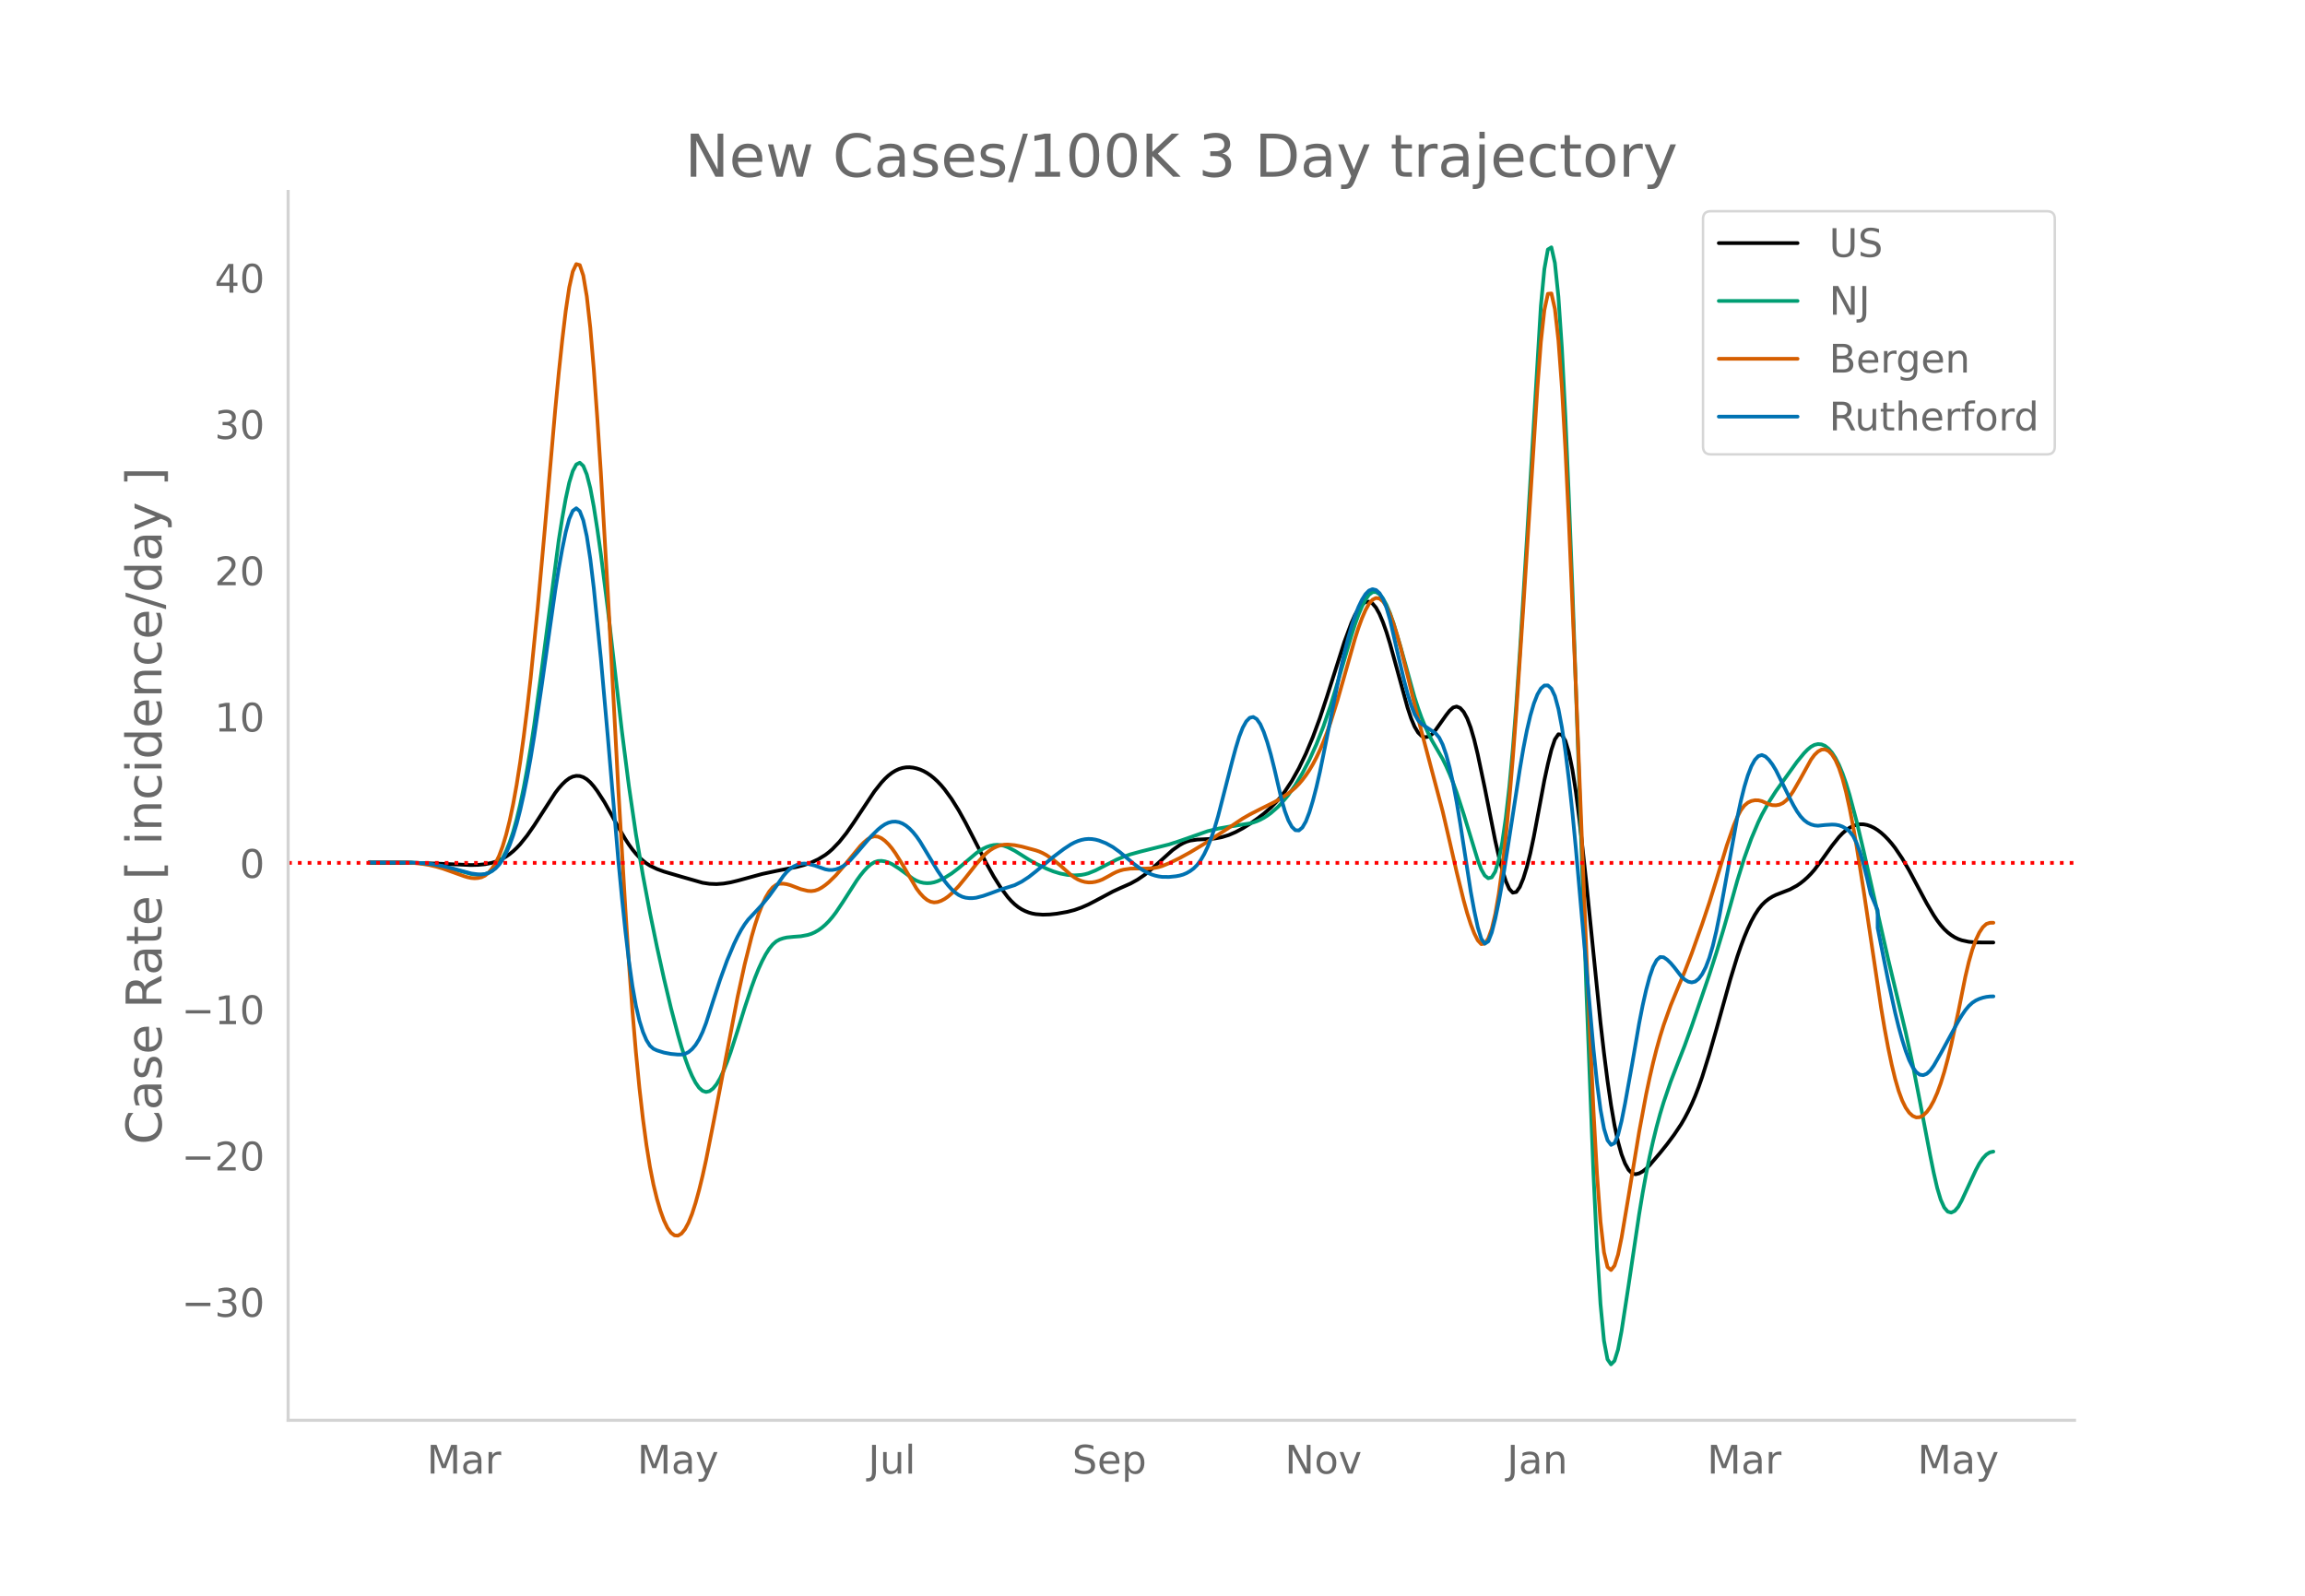 <svg height="864" viewBox="0 0 936 648" width="1248" xmlns="http://www.w3.org/2000/svg" xmlns:xlink="http://www.w3.org/1999/xlink"><defs><style>*{stroke-linecap:butt;stroke-linejoin:round}</style></defs><g id="figure_1"><path d="M0 648h936V0H0z" style="fill:#fff" id="patch_1"/><g id="axes_1"><path d="M117 576.72h725.4V77.76H117z" style="fill:none" id="patch_2"/><path clip-path="url(#pa7d97f7ad6)" d="m149.973 350.338 19.94.103 8.546.282 12.819.553 2.848-.078 2.849-.269 2.849-.591 1.424-.433 1.424-.552 1.424-.693 1.425-.842 1.424-.991 1.424-1.157 1.425-1.335 1.424-1.518 2.849-3.545 2.848-4.092 8.546-13.225 1.424-1.844 1.425-1.614 1.424-1.374 1.424-1.067 1.425-.695 1.424-.312 1.424.075 1.425.464 1.424.857 1.424 1.252 1.424 1.628 1.425 1.914 2.848 4.399 2.849 5.087 2.849 5.232 2.848 4.823 1.425 2.185 1.424 1.965 1.424 1.734 1.424 1.507 1.425 1.298 1.424 1.11 1.424.924 2.849 1.375 2.849 1.05 7.121 2.093 8.546 2.447 2.849.427 2.848.11 2.849-.215 2.848-.483 2.85-.691 9.97-2.72 5.696-1.22 8.546-1.693 2.849-.757 2.849-.98 2.848-1.327 2.849-1.749 1.424-1.09 1.424-1.246 2.849-2.963 2.849-3.55 2.848-4.08 8.546-12.872 2.849-3.584 1.424-1.54 1.424-1.324 1.425-1.098 1.424-.875 1.424-.659 1.425-.45 1.424-.242 1.424-.039 1.424.144 1.425.307 1.424.464 1.424.624 1.425.793 1.424.968 1.424 1.147 1.425 1.325 1.424 1.505 1.424 1.684 2.849 3.908 2.848 4.558 2.85 5.13 4.272 8.305 4.273 8.357 2.849 5.121 2.848 4.547 2.849 3.805 1.424 1.597 1.424 1.37 1.425 1.136 1.424.91 1.424.72 1.425.558 1.424.408 1.424.261 2.849.214 2.848-.089 2.85-.31 4.272-.745 2.849-.74 2.848-1.003 2.849-1.25 2.848-1.47 7.122-3.812 2.849-1.317 4.273-1.886 2.848-1.578 2.849-1.942 2.848-2.36 8.546-7.716 2.849-2.016 1.424-.8 1.424-.618 1.425-.43 2.848-.402 4.273-.22 2.849-.218 2.849-.531 2.848-.871 2.849-1.223 2.848-1.521 2.849-1.767 2.849-1.977 2.848-2.16 2.849-2.483 2.848-2.953 1.425-1.691 1.424-1.874 2.849-4.314 2.848-5.105 2.849-5.93 2.849-6.78 2.848-7.722 2.849-8.58 7.121-22.399 2.849-7.683 1.424-3.186 1.425-2.493 1.424-1.761 1.424-1.013 1.424-.177 1.425.744 1.424 1.684 1.424 2.596 1.425 3.376 1.424 4.022 1.424 4.64 7.122 25.987 1.424 4.322 1.424 3.388 1.425 2.385 1.424 1.402 1.424.524 1.425-.252 1.424-1.006 1.424-1.693 4.273-6.026 1.425-1.814 1.424-1.29 1.424-.388 1.424.59 1.425 1.58 1.424 2.634 1.424 3.75 1.425 4.88 1.424 5.936 2.849 13.56 4.273 21.552 1.424 6.3 1.424 5.47 1.424 4.561 1.425 3.246 1.424 1.524 1.424-.278 1.425-2.02 1.424-3.457 1.424-4.594 1.425-5.669 1.424-6.743 4.273-22.835 1.424-6.604 1.424-5.77 1.425-4.268 1.424-2.095 1.424.212 1.425 2.507 1.424 4.753 1.424 6.95 1.425 9.137 1.424 11.194 2.849 26.003 5.697 56.328 1.424 12.335 1.424 11.218 1.425 9.872 1.424 8.297 1.424 6.676 1.425 5.098 1.424 3.725 1.424 2.56 1.425 1.436 1.424.377 1.424-.359 1.424-.77 1.425-1.115 1.424-1.436 4.273-5.017 2.849-3.547 2.848-3.827 2.849-4.259 1.424-2.457 1.424-2.717 1.425-2.987 1.424-3.308 1.424-3.682 1.425-4.065 2.848-9.136 2.849-9.947 5.697-20.44 2.849-9.302 1.424-4.163 1.424-3.786 1.425-3.406 1.424-3.013 1.424-2.607 1.425-2.199 1.424-1.79 1.424-1.4 1.425-1.103 1.424-.896 1.424-.71 5.697-2.213 2.849-1.547 1.424-.974 1.425-1.124 1.424-1.276 1.424-1.443 1.425-1.624 2.848-3.78 4.273-5.969 2.849-3.574 1.424-1.483 1.424-1.24 1.425-.996 1.424-.743 1.424-.485 1.425-.223 1.424.032 1.424.267 1.424.48 1.425.687 1.424.894 1.424 1.089 1.425 1.272 1.424 1.455 1.424 1.637 1.425 1.823 2.848 4.219 2.849 4.906 4.273 8.03 2.848 5.324 2.849 4.828 1.424 2.145 1.425 1.882 1.424 1.608 1.424 1.34 1.425 1.101 1.424.896 1.424.696 1.425.505 2.848.618 2.849.251 5.697.037 1.424-.008h0" style="fill:none;stroke:#000;stroke-linecap:round;stroke-width:1.5" id="line2d_1"/><path clip-path="url(#pa7d97f7ad6)" d="m149.973 350.141 15.667.076 4.273.196 4.273.405 4.273.698 4.273 1.008 8.546 2.362 1.424.229 1.424.115 1.425-.016 1.424-.234 1.424-.538 1.425-.858 1.424-1.203 1.424-1.67 1.424-2.258 1.425-2.871 1.424-3.505 1.424-4.246 1.425-5.093 1.424-5.963 1.424-6.829 1.425-7.683 1.424-8.525 1.424-9.363 2.849-20.82 7.121-54.14 1.425-9.016 1.424-7.967 1.424-6.506 1.425-4.636 1.424-2.683 1.424-.716 1.425 1.324 1.424 3.438 1.424 5.566 1.424 7.588 1.425 9.073 1.424 10.022 2.849 22.571 5.697 49.363 2.849 22.355 2.848 19.52 2.849 16.745 2.848 15.13 2.849 13.88 2.849 12.916 2.848 11.97 2.849 10.821 1.424 4.936 1.424 4.494 1.425 3.934 1.424 3.35 1.424 2.75 1.425 2.054 1.424 1.266 1.424.46 1.425-.334 1.424-1.07 1.424-1.75 1.425-2.416 1.424-3.055 1.424-3.56 1.424-3.928 2.85-8.838 2.848-9.184 2.848-8.535 1.425-3.89 1.424-3.508 1.424-3.109 1.425-2.7 1.424-2.25 1.424-1.758 1.424-1.259 1.425-.79 1.424-.478 1.424-.322 2.849-.29 2.849-.207 2.848-.533 1.425-.451 1.424-.633 1.424-.825 1.424-1.019 1.425-1.221 1.424-1.434 1.424-1.648 1.425-1.863 2.848-4.242 5.698-8.88 1.424-1.967 1.424-1.754 1.424-1.527 1.425-1.226 1.424-.85 1.424-.458 1.425-.082 1.424.217 1.424.441 1.425.65 2.848 1.81 5.697 4.155 1.425.784 1.424.557 1.424.332 1.425.122 1.424-.077 1.424-.273 1.425-.462 2.848-1.344 2.849-1.785 2.848-2.168 7.122-6.049 1.424-.998 1.425-.858 1.424-.679 1.424-.491 1.425-.302 1.424-.101 1.424.111 1.424.326 1.425.53 2.848 1.448 2.849 1.775 2.849 1.82 2.848 1.596 4.273 2.047 2.849 1.15 2.848.866 2.849.553 2.849.2 2.848-.198 1.425-.262 1.424-.387 2.848-1.145 4.273-2.193 4.273-2.201 2.849-1.19 2.849-.978 4.272-1.168 11.395-2.844 4.273-1.388 11.394-3.996 4.273-1.052 4.273-.757 8.546-1.343 1.424-.37 1.425-.495 1.424-.626 1.424-.758 1.425-.894 1.424-1.032 2.848-2.482 1.425-1.462 2.848-3.412 2.849-4.07 2.849-4.75 2.848-5.437 2.849-6.275 2.848-7.26 2.85-8.287 2.848-9.325 5.697-19.374 1.424-4.456 1.425-3.936 1.424-3.374 1.424-2.775 1.424-2.002 1.425-1.054 1.424-.07 1.424.896 1.425 1.78 1.424 2.58 1.424 3.363 1.425 4.101 2.848 9.517 5.697 20.533 1.425 4.374 1.424 3.926 1.424 3.507 1.425 3.115 1.424 2.73 4.273 7.383 1.424 2.925 1.425 3.237 1.424 3.562 1.424 3.899 2.849 8.788 5.697 18.589 1.424 3.803 1.425 2.518 1.424 1.119 1.424-.374 1.425-2.331 1.424-4.752 1.424-7.265 1.424-9.808 1.425-12.493 1.424-15.32 1.424-18.177 1.425-20.849 2.848-46.015 5.698-94.92 1.424-15.045 1.424-7.974 1.424-.88 1.425 6.327 1.424 13.648 1.424 20.99 1.425 27.971 1.424 33.14 1.424 36.5 2.849 81.54 2.849 82.782 2.848 73.277 1.424 30.128 1.425 22.765 1.424 14.95 1.424 7.524 1.425 2.058 1.424-1.45 1.424-4.569 1.425-7.439 2.848-18.555 4.273-28.74 1.424-8.658 1.425-7.849 1.424-7.059 1.424-6.374 1.425-5.793 1.424-5.232 1.424-4.7 2.849-8.342 2.849-7.408 2.848-7.27 2.849-7.887 7.121-20.786 2.849-8.83 2.849-9.35 2.848-9.924 2.849-10.189 2.848-9.18 2.849-7.889 2.849-6.735 1.424-2.947 2.849-5.141 2.848-4.45 8.546-11.895 2.849-3.475 1.424-1.483 1.424-1.186 1.425-.771 1.424-.333 1.424.115 1.424.599 1.425 1.12 1.424 1.65 1.424 2.19 1.425 2.775 1.424 3.411 1.424 4.055 1.425 4.674 2.848 10.68 2.849 12.005 9.97 43.97 7.122 29.701 2.848 13.075 2.849 14.591 4.273 22.397 1.424 7.05 1.424 6.193 1.425 4.748 1.424 3.188 1.424 1.673 1.425.388 1.424-.668 1.424-1.676 1.425-2.599 5.697-12.292 1.424-2.675 1.424-2.12 1.425-1.516 1.424-.914 1.424-.306h0" style="fill:none;stroke:#009e73;stroke-linecap:round;stroke-width:1.5" id="line2d_2"/><path clip-path="url(#pa7d97f7ad6)" d="m149.973 350.049 12.818.071 4.273.198 4.273.436 2.849.472 2.849.654 2.848.837 4.273 1.53 4.273 1.536 1.424.43 1.425.31 1.424.117 1.424-.09 1.425-.324 1.424-.683 1.424-1.17 1.425-1.683 1.424-2.228 1.424-2.943 1.424-3.823 1.425-4.739 1.424-5.677 1.424-6.729 1.425-7.896 1.424-9.086 1.424-10.272 1.425-11.432 1.424-12.57 2.849-28.47 2.848-31.48 4.273-48.94 1.424-14.828 1.425-13.455 1.424-11.918 1.424-9.557 1.425-6.373 1.424-3.024 1.424.405 1.425 4.238 1.424 8.474 1.424 12.792 1.424 16.893 1.425 19.918 1.424 21.866 2.849 48.931 4.273 79.994 2.848 48.435 1.425 21.727 1.424 19.388 1.424 16.949 1.424 14.565 1.425 12.466 1.424 10.648 1.424 8.888 1.425 7.197 1.424 5.847 1.424 4.84 1.425 3.903 1.424 2.964 1.424 2.016 1.425 1.061 1.424.105 1.424-.846 1.424-1.77 1.425-2.663 1.424-3.554 1.424-4.42 1.425-5.177 1.424-5.824 1.424-6.448 2.849-14.399 9.97-51.913 2.849-13.098 2.848-11.352 1.425-4.913 1.424-4.294 1.424-3.658 1.425-3.021 1.424-2.372 1.424-1.713 1.424-1.05 1.425-.43 1.424-.009 1.424.209 1.425.386 4.273 1.629 2.848.702 1.425.094 1.424-.19 1.424-.49 1.424-.778 1.425-1.004 1.424-1.165 2.849-2.777 2.848-3.3 7.122-8.667 1.424-1.416 1.424-1.216 1.425-.872 1.424-.38 1.424.137 1.425.64 1.424 1.054 1.424 1.383 1.425 1.694 1.424 1.99 2.849 4.568 5.697 9.755 1.424 1.881 1.424 1.55 1.425 1.167 1.424.73 1.424.283 1.425-.147 1.424-.491 1.424-.751 1.425-.994 1.424-1.227 2.848-2.965 2.85-3.478 4.272-5.415 2.849-3.274 1.424-1.348 1.424-1.113 1.425-.879 1.424-.659 1.424-.451 1.424-.246 1.425-.052 2.848.26 2.849.56 5.697 1.538 1.425.494 1.424.63 1.424.777 2.849 1.95 2.848 2.296 4.273 3.812 1.425 1.046 1.424.827 1.424.61 1.425.396 1.424.187 1.424-.02 1.424-.224 1.425-.403 1.424-.556 2.849-1.534 1.424-.825 1.424-.695 1.425-.54 1.424-.389 2.849-.424 2.848-.044 2.849.052 2.848-.136 1.425-.181 1.424-.299 1.424-.422 2.849-1.155 4.273-2.081 4.273-2.34 5.697-3.425 7.122-4.643 8.545-5.666 2.849-1.633 4.273-2.18 5.697-2.833 2.849-1.643 2.848-1.925 1.425-1.09 1.424-1.239 1.424-1.447 1.425-1.667 1.424-1.888 1.424-2.117 1.425-2.39 1.424-2.705 1.424-3.03 1.424-3.356 1.425-3.69 1.424-4.034 2.849-9.079 4.273-15.044 2.848-10.051 1.425-4.421 1.424-3.879 1.424-3.303 1.424-2.56 1.425-1.647 1.424-.703 1.424.24 1.425 1.176 1.424 2.103 1.424 3.028 1.425 3.913 1.424 4.59 1.424 5.063 2.849 11.361 2.848 11.821 2.85 11.089 8.545 32.257 2.849 12.278 2.848 12.448 2.849 11.536 1.424 5.143 1.424 4.436 1.425 3.685 1.424 2.842 1.424 1.542 1.425-.216 1.424-2.066 1.424-3.95 1.425-6.006 1.424-8.235 1.424-10.498 1.424-12.74 1.425-14.872 1.424-16.898 1.424-18.9 2.849-42.57 5.697-88.733 1.425-18.843 1.424-12.974 1.424-6.56 1.424-.141 1.425 6.3 1.424 12.762 1.424 19.231 1.425 25.353 1.424 29.746 2.849 67.144 4.273 108.387 2.848 63.018 1.424 25.728 1.425 19.281 1.424 12.446 1.424 5.958 1.425 1.21 1.424-1.797 1.424-4.46 1.425-6.906 2.848-16.894 4.273-25.961 2.849-15.302 1.424-6.747 1.424-6.17 1.425-5.62 1.424-5.075 1.424-4.552 2.849-7.999 2.849-6.94 2.848-6.753 2.849-7.406 4.273-12.022 2.848-8.512 2.849-9.177 4.273-14.126 2.848-8.168 1.425-3.403 1.424-2.684 1.424-1.927 1.425-1.205 1.424-.665 1.424-.303 1.425.021 1.424.347 2.849 1.246 1.424.373 1.424.066 1.424-.259 1.425-.662 1.424-1.149 1.424-1.65 1.425-2.117 2.848-4.954 4.273-7.739 1.425-1.93 1.424-1.368 1.424-.788 1.424-.11 1.425.664 1.424 1.46 1.424 2.282 1.425 3.232 1.424 4.314 1.424 5.42 1.425 6.489 1.424 7.363 1.424 8.045 2.849 17.965 7.121 47.8 1.425 8.466 1.424 7.643 1.424 6.804 1.425 5.888 1.424 4.892 1.424 3.881 1.425 2.897 1.424 2.04 1.424 1.31 1.424.608 1.425-.087 1.424-.743 1.424-1.36 1.425-1.969 1.424-2.584 1.424-3.231 1.425-3.91 1.424-4.596 1.424-5.265 1.425-5.859 2.848-13.251 2.849-14.222 1.424-6.05 1.424-4.996 1.425-3.962 1.424-3.014 1.424-2.153 1.425-1.31 1.424-.468 1.424-.023h0" style="fill:none;stroke:#d55e00;stroke-linecap:round;stroke-width:1.5" id="line2d_3"/><path clip-path="url(#pa7d97f7ad6)" d="m149.973 350.153 17.091.104 4.273.236 4.273.46 4.273.754 4.273 1.052 7.122 1.92 2.848.381 1.425.02 1.424-.179 1.424-.459 1.425-.756 1.424-1.075 1.424-1.51 1.424-2.064 1.425-2.638 1.424-3.234 1.424-3.923 1.425-4.71 1.424-5.515 1.424-6.317 1.425-7.107 1.424-7.883 1.424-8.656 2.849-19.202 5.697-40.066 1.424-8.905 1.425-7.96 1.424-6.913 1.424-5.339 1.425-3.242 1.424-1.041 1.424 1.21 1.425 3.708 1.424 6.452 1.424 9.246 1.424 11.879 2.849 28.43 2.849 32.027 4.273 50.164 1.424 14.897 1.424 13.686 1.425 12.094 1.424 10.122 1.424 8.072 1.424 6.103 1.425 4.532 1.424 3.357 1.424 2.264 1.425 1.253 1.424.661 2.849.886 2.848.541 2.849.256 1.424-.007 1.424-.277 1.425-.717 1.424-1.19 1.424-1.683 1.425-2.277 1.424-2.972 1.424-3.686 2.849-8.904 2.849-8.7 2.848-7.832 2.849-6.765 1.424-2.957 1.424-2.635 1.425-2.277 1.424-1.913 2.849-3.034 2.848-3.086 2.849-3.465 2.848-3.948 2.85-4.127 1.423-1.682 1.425-1.318 1.424-.963 1.424-.651 1.425-.383 1.424-.123 1.424.123 2.849.7 4.273 1.518 1.424.254 1.424.005 1.425-.243 1.424-.494 1.424-.748 1.425-1.01 1.424-1.273 2.849-3.164 5.697-6.656 2.848-2.81 1.425-1.175 1.424-.952 1.424-.667 1.425-.37 1.424-.07 1.424.234 1.425.547 1.424.86 1.424 1.17 1.424 1.471 1.425 1.76 1.424 2.045 2.849 4.732 4.273 7.112 2.848 4.194 1.425 1.785 1.424 1.565 1.424 1.306 1.424 1.009 1.425.703 1.424.41 1.424.176h1.425l1.424-.165 2.849-.74 2.848-.993 4.273-1.587 5.697-1.788 2.849-1.438 2.849-1.871 2.848-2.235 7.122-5.925 4.273-3.218 2.848-1.867 1.425-.75 1.424-.602 1.424-.454 1.425-.294 1.424-.121 1.424.054 1.424.223 1.425.37 2.848 1.102 2.849 1.575 2.849 2.066 5.697 4.782 2.848 2.069 1.425.86 1.424.728 1.424.595 1.425.462 1.424.328 1.424.196 2.849.035 2.849-.293 1.424-.265 1.424-.406 1.424-.604 1.425-.814 1.424-1.05 1.424-1.418 1.425-1.918 1.424-2.443 1.424-2.979 1.425-3.565 1.424-4.2 1.424-4.848 2.849-11.113 2.848-11.101 1.425-5.272 1.424-4.66 1.424-3.654 1.425-2.564 1.424-1.468 1.424-.328 1.425.856 1.424 2.048 1.424 3.202 1.425 4.166 1.424 4.94 1.424 5.674 2.849 12.275 1.424 4.999 1.424 3.813 1.425 2.62 1.424 1.382 1.424.105 1.425-1.182 1.424-2.467 1.424-3.707 1.425-4.71 1.424-5.477 1.424-6.196 2.849-14.044 4.273-21.473 1.424-6.761 1.424-6.2 1.425-5.59 1.424-4.974 1.424-4.327 1.425-3.644 1.424-2.956 1.424-2.248 1.424-1.452 1.425-.563 1.424.344 1.424 1.28 1.425 2.37 1.424 3.61 1.424 4.88 2.849 12.475 2.849 12.082 1.424 5.42 1.424 4.676 1.424 3.62 1.425 2.503 1.424 1.483 5.697 3.81 1.425 1.706 1.424 2.853 1.424 4.103 1.425 5.335 1.424 6.48 1.424 7.539 1.424 8.58 4.273 27.67 1.425 7.761 1.424 6.648 1.424 4.723 1.425 1.99 1.424-.905 1.424-3.647 1.425-5.626 1.424-6.84 1.424-7.9 2.849-18.215 4.273-27.703 1.424-8.427 1.424-7.303 1.425-6.085 1.424-4.866 1.424-3.65 1.425-2.435 1.424-1.228 1.424-.02 1.424 1.28 1.425 3.033 1.424 5.242 1.424 7.542 1.425 9.78 1.424 11.7 1.424 13.304 1.425 14.847 7.121 81.047 1.424 13.682 1.425 10.818 1.424 7.733 1.424 4.692 1.425 1.868 1.424-.736 1.424-3.297 1.425-5.678 1.424-7.157 2.849-15.863 2.848-16.545 1.424-7.287 1.425-6.33 1.424-5.328 1.424-4.122 1.425-2.706 1.424-1.248 1.424.112 1.425.987 1.424 1.377 1.424 1.669 2.849 3.682 1.424 1.346 1.424.839 1.425.306 1.424-.35 1.424-1.13 1.425-1.934 1.424-2.768 1.424-3.739 1.425-4.85 1.424-5.986 1.424-7.041 4.273-23.556 2.849-15.637 1.424-6.702 1.424-5.71 1.425-4.71 1.424-3.674 1.424-2.599 1.425-1.517 1.424-.437 1.424.595 1.425 1.367 1.424 1.882 1.424 2.347 2.849 5.723 2.848 5.766 1.425 2.73 1.424 2.452 1.424 2.01 1.425 1.534 1.424 1.076 1.424.7 1.425.41 1.424.134 2.848-.31 2.85-.18 1.423.067 1.425.256 1.424.526 1.424.81 1.425 1.161 1.424 1.831 1.424 2.822 1.425 3.876 1.424 4.886 1.424 5.664 1.424 6.211 2.85 6.713v7.156l4.272 21.434 2.849 13.06 1.424 5.762 1.424 5.161 1.425 4.534 1.424 3.77 1.424 2.874 1.424 1.948 1.425 1.038 1.424.202 1.424-.562 1.425-1.31 1.424-2.004 2.849-4.972 7.121-13.094 1.425-2.35 1.424-2.093 1.424-1.714 1.424-1.31 1.425-.929 1.424-.65 1.424-.475 1.425-.32 1.424-.168 1.424-.045h0" style="fill:none;stroke:#0072b2;stroke-linecap:round;stroke-width:1.5" id="line2d_4"/><path clip-path="url(#pa7d97f7ad6)" d="M117 350.388h725.4" style="fill:none;stroke:red;stroke-dasharray:1.5,2.475;stroke-dashoffset:0;stroke-width:1.5" id="line2d_5"/><path d="M117 576.72V77.76" style="fill:none;stroke:#d3d3d3;stroke-linecap:square;stroke-linejoin:miter;stroke-width:1.25" id="patch_3"/><path d="M117 576.72h725.4" style="fill:none;stroke:#d3d3d3;stroke-linecap:square;stroke-linejoin:miter;stroke-width:1.25" id="patch_4"/><g id="matplotlib.axis_1"><g id="xtick_1"><g style="fill:#696969" transform="matrix(.16 0 0 -.16 173.335 598.378)" id="text_1"><defs><path d="M9.813 72.906h14.703l18.593-49.61 18.703 49.61h14.704V0H66.89v64.016l-18.797-50h-9.907l-18.796 50V0H9.813z" id="DejaVuSans-77"/><path d="M34.281 27.484q-10.89 0-15.093-2.484-4.204-2.484-4.204-8.5 0-4.781 3.157-7.594 3.156-2.797 8.562-2.797 7.485 0 12 5.297 4.516 5.297 4.516 14.078v2zm17.922 3.72V0H43.22v8.297Q40.14 3.328 35.547.953q-4.594-2.375-11.234-2.375-8.391 0-13.36 4.719Q6 8.016 6 15.922q0 9.219 6.172 13.906 6.187 4.688 18.437 4.688h12.61v.89q0 6.203-4.078 9.594-4.078 3.39-11.453 3.39-4.688 0-9.141-1.124-4.438-1.125-8.531-3.375v8.312q4.921 1.906 9.562 2.844 4.64.953 9.031.953 11.875 0 17.735-6.156 5.86-6.14 5.86-18.64z" id="DejaVuSans-97"/><path d="M41.11 46.297q-1.516.875-3.297 1.281Q36.03 48 33.89 48q-7.625 0-11.703-4.953-4.079-4.953-4.079-14.234V0H9.08v54.688h9.03v-8.5q2.844 4.984 7.375 7.39Q30.031 56 36.531 56q.922 0 2.047-.125 1.125-.11 2.484-.36z" id="DejaVuSans-114"/></defs><use xlink:href="#DejaVuSans-77"/><use x="86.279" xlink:href="#DejaVuSans-97"/><use x="147.559" xlink:href="#DejaVuSans-114"/></g></g><g id="xtick_2"><g style="fill:#696969" transform="matrix(.16 0 0 -.16 258.772 598.378)" id="text_2"><defs><path d="M32.172-5.078q-3.797-9.766-7.422-12.735-3.61-2.984-9.656-2.984H7.906v7.516h5.282q3.703 0 5.75 1.765Q21-9.766 23.483-3.219l1.61 4.094-22.11 53.813H12.5l17.094-42.766 17.093 42.766h9.516z" id="DejaVuSans-121"/></defs><use xlink:href="#DejaVuSans-77"/><use x="86.279" xlink:href="#DejaVuSans-97"/><use x="147.559" xlink:href="#DejaVuSans-121"/></g></g><g id="xtick_3"><g style="fill:#696969" transform="matrix(.16 0 0 -.16 352.542 598.378)" id="text_3"><defs><path d="M9.813 72.906h9.859V5.078q0-13.187-5-19.14-5-5.954-16.094-5.954h-3.75v8.297h3.078q6.531 0 9.219 3.672Q9.813-4.39 9.813 5.078z" id="DejaVuSans-74"/><path d="M8.5 21.578v33.11h8.984V21.922q0-7.766 3.016-11.656 3.031-3.875 9.094-3.875 7.265 0 11.484 4.64 4.234 4.64 4.234 12.656v31h8.985V0h-8.984v8.406Q42.047 3.422 37.718 1q-4.313-2.422-10.032-2.422-9.421 0-14.312 5.86Q8.5 10.296 8.5 21.578zM31.11 56z" id="DejaVuSans-117"/><path d="M9.422 75.984h8.984V0H9.422z" id="DejaVuSans-108"/></defs><use xlink:href="#DejaVuSans-74"/><use x="29.492" xlink:href="#DejaVuSans-117"/><use x="92.871" xlink:href="#DejaVuSans-108"/></g></g><g id="xtick_4"><g style="fill:#696969" transform="matrix(.16 0 0 -.16 435.422 598.378)" id="text_4"><defs><path d="M53.516 70.516V60.89q-5.61 2.687-10.594 4-4.984 1.328-9.625 1.328-8.047 0-12.422-3.125t-4.375-8.89q0-4.845 2.906-7.313 2.907-2.453 11.016-3.97l5.953-1.218q11.031-2.11 16.281-7.406 5.25-5.297 5.25-14.172 0-10.61-7.11-16.078-7.093-5.469-20.812-5.469-5.172 0-11.015 1.172Q13.14.922 6.89 3.219v10.156q6-3.36 11.765-5.078 5.766-1.703 11.328-1.703 8.438 0 13.032 3.312 4.593 3.328 4.593 9.485 0 5.359-3.297 8.39-3.296 3.032-10.812 4.547L27.484 33.5q-11.03 2.188-15.968 6.875-4.922 4.688-4.922 13.047 0 9.672 6.812 15.234 6.813 5.563 18.766 5.563 5.14 0 10.453-.938 5.328-.922 10.89-2.765z" id="DejaVuSans-83"/><path d="M56.203 29.594v-4.39H14.891q.593-9.282 5.593-14.142 5-4.859 13.938-4.859 5.172 0 10.031 1.266 4.86 1.265 9.656 3.812v-8.5Q49.266.734 44.187-.344 39.11-1.422 33.892-1.422q-13.094 0-20.735 7.61-7.64 7.625-7.64 20.625 0 13.421 7.25 21.296Q20.016 56 32.328 56q11.031 0 17.453-7.11 6.422-7.093 6.422-19.296zm-8.984 2.64q-.094 7.36-4.125 11.75-4.032 4.407-10.672 4.407-7.516 0-12.031-4.25-4.516-4.25-5.203-11.97z" id="DejaVuSans-101"/><path d="M18.11 8.203v-29H9.077v75.484h9.031v-8.296q2.844 4.875 7.157 7.234Q29.594 56 35.594 56q9.968 0 16.187-7.906 6.235-7.907 6.235-20.797T51.78 6.484q-6.218-7.906-16.187-7.906-6 0-10.328 2.375-4.313 2.375-7.157 7.25zm30.578 19.094q0 9.906-4.079 15.547-4.078 5.64-11.203 5.64-7.14 0-11.218-5.64-4.079-5.64-4.079-15.547 0-9.906 4.078-15.547 4.079-5.64 11.22-5.64 7.124 0 11.202 5.64t4.078 15.547z" id="DejaVuSans-112"/></defs><use xlink:href="#DejaVuSans-83"/><use x="63.477" xlink:href="#DejaVuSans-101"/><use x="125" xlink:href="#DejaVuSans-112"/></g></g><g id="xtick_5"><g style="fill:#696969" transform="matrix(.16 0 0 -.16 521.77 598.378)" id="text_5"><defs><path d="M9.813 72.906h13.28l32.329-60.984v60.984h9.562V0h-13.28L19.39 60.984V0H9.813z" id="DejaVuSans-78"/><path d="M30.61 48.39q-7.22 0-11.422-5.64-4.204-5.64-4.204-15.453 0-9.813 4.172-15.453 4.188-5.64 11.453-5.64 7.188 0 11.375 5.655 4.203 5.672 4.203 15.438 0 9.719-4.203 15.406-4.187 5.688-11.375 5.688zm0 7.61q11.718 0 18.406-7.625 6.703-7.61 6.703-21.078 0-13.422-6.703-21.078-6.688-7.64-18.407-7.64-11.765 0-18.437 7.64-6.656 7.656-6.656 21.078 0 13.469 6.656 21.078Q18.844 56 30.609 56z" id="DejaVuSans-111"/><path d="M2.984 54.688H12.5L29.594 8.797l17.093 45.89h9.516L35.687 0H23.485z" id="DejaVuSans-118"/></defs><use xlink:href="#DejaVuSans-78"/><use x="74.805" xlink:href="#DejaVuSans-111"/><use x="135.986" xlink:href="#DejaVuSans-118"/></g></g><g id="xtick_6"><g style="fill:#696969" transform="matrix(.16 0 0 -.16 611.935 598.378)" id="text_6"><defs><path d="M54.89 33.016V0h-8.984v32.719q0 7.765-3.031 11.61-3.031 3.858-9.078 3.858-7.281 0-11.484-4.64-4.204-4.625-4.204-12.64V0H9.08v54.688h9.03v-8.5q3.235 4.937 7.594 7.374Q30.078 56 35.797 56q9.422 0 14.25-5.828 4.844-5.828 4.844-17.156z" id="DejaVuSans-110"/></defs><use xlink:href="#DejaVuSans-74"/><use x="29.492" xlink:href="#DejaVuSans-97"/><use x="90.771" xlink:href="#DejaVuSans-110"/></g></g><g id="xtick_7"><g style="fill:#696969" transform="matrix(.16 0 0 -.16 693.208 598.378)" id="text_7"><use xlink:href="#DejaVuSans-77"/><use x="86.279" xlink:href="#DejaVuSans-97"/><use x="147.559" xlink:href="#DejaVuSans-114"/></g></g><g id="xtick_8"><g style="fill:#696969" transform="matrix(.16 0 0 -.16 778.644 598.378)" id="text_8"><use xlink:href="#DejaVuSans-77"/><use x="86.279" xlink:href="#DejaVuSans-97"/><use x="147.559" xlink:href="#DejaVuSans-121"/></g></g></g><g id="matplotlib.axis_2"><g id="ytick_1"><g style="fill:#696969" transform="matrix(.16 0 0 -.16 73.733 534.692)" id="text_9"><defs><path d="M10.594 35.5h62.593v-8.297H10.594z" id="DejaVuSans-8722"/><path d="M40.578 39.313Q47.656 37.797 51.625 33q3.984-4.781 3.984-11.813 0-10.78-7.422-16.703-7.421-5.906-21.093-5.906-4.578 0-9.438.906-4.86.907-10.031 2.72v9.515q4.094-2.39 8.969-3.61 4.89-1.218 10.218-1.218 9.266 0 14.125 3.656 4.86 3.656 4.86 10.64 0 6.454-4.516 10.079-4.515 3.64-12.562 3.64h-8.5v8.11h8.89q7.266 0 11.125 2.906 3.86 2.906 3.86 8.375 0 5.61-3.985 8.61-3.968 3.015-11.39 3.015-4.063 0-8.703-.89-4.641-.876-10.203-2.72v8.782q5.624 1.562 10.53 2.344 4.907.78 9.25.78 11.235 0 17.766-5.109 6.547-5.093 6.547-13.78 0-6.063-3.468-10.235-3.47-4.172-9.86-5.782z" id="DejaVuSans-51"/><path d="M31.781 66.406q-7.61 0-11.453-7.5Q16.5 51.422 16.5 36.375q0-14.984 3.828-22.484 3.844-7.5 11.453-7.5 7.672 0 11.5 7.5 3.844 7.5 3.844 22.484 0 15.047-3.844 22.531-3.828 7.5-11.5 7.5zm0 7.813q12.266 0 18.735-9.703 6.468-9.688 6.468-28.141 0-18.406-6.468-28.11-6.47-9.687-18.735-9.687-12.25 0-18.718 9.688-6.47 9.703-6.47 28.109 0 18.453 6.47 28.14Q19.53 74.22 31.78 74.22z" id="DejaVuSans-48"/></defs><use xlink:href="#DejaVuSans-8722"/><use x="83.789" xlink:href="#DejaVuSans-51"/><use x="147.412" xlink:href="#DejaVuSans-48"/></g></g><g id="ytick_2"><g style="fill:#696969" transform="matrix(.16 0 0 -.16 73.733 475.284)" id="text_10"><defs><path d="M19.188 8.297h34.421V0H7.33v8.297q5.609 5.812 15.296 15.594 9.703 9.797 12.188 12.64 4.734 5.313 6.609 9 1.89 3.688 1.89 7.25 0 5.813-4.078 9.469-4.078 3.672-10.625 3.672-4.64 0-9.797-1.61-5.14-1.609-11-4.89v9.969Q13.767 71.78 18.938 73q5.188 1.219 9.485 1.219 11.328 0 18.062-5.672 6.735-5.656 6.735-15.125 0-4.5-1.688-8.531-1.672-4.016-6.125-9.485-1.218-1.422-7.765-8.187-6.532-6.766-18.453-18.922z" id="DejaVuSans-50"/></defs><use xlink:href="#DejaVuSans-8722"/><use x="83.789" xlink:href="#DejaVuSans-50"/><use x="147.412" xlink:href="#DejaVuSans-48"/></g></g><g id="ytick_3"><g style="fill:#696969" transform="matrix(.16 0 0 -.16 73.733 415.875)" id="text_11"><defs><path d="M12.406 8.297h16.11v55.625l-17.532-3.516v8.985l17.438 3.515h9.86V8.296H54.39V0H12.406z" id="DejaVuSans-49"/></defs><use xlink:href="#DejaVuSans-8722"/><use x="83.789" xlink:href="#DejaVuSans-49"/><use x="147.412" xlink:href="#DejaVuSans-48"/></g></g><g id="ytick_4"><use xlink:href="#DejaVuSans-48" style="fill:#696969" transform="matrix(.16 0 0 -.16 97.32 356.466)" id="text_12"/></g><g id="ytick_5"><g style="fill:#696969" transform="matrix(.16 0 0 -.16 87.14 297.058)" id="text_13"><use xlink:href="#DejaVuSans-49"/><use x="63.623" xlink:href="#DejaVuSans-48"/></g></g><g id="ytick_6"><g style="fill:#696969" transform="matrix(.16 0 0 -.16 87.14 237.65)" id="text_14"><use xlink:href="#DejaVuSans-50"/><use x="63.623" xlink:href="#DejaVuSans-48"/></g></g><g id="ytick_7"><g style="fill:#696969" transform="matrix(.16 0 0 -.16 87.14 178.24)" id="text_15"><use xlink:href="#DejaVuSans-51"/><use x="63.623" xlink:href="#DejaVuSans-48"/></g></g><g id="ytick_8"><g style="fill:#696969" transform="matrix(.16 0 0 -.16 87.14 118.832)" id="text_16"><defs><path d="M37.797 64.313 12.89 25.39h24.906zm-2.594 8.593H47.61V25.391h10.407v-8.203H47.609V0h-9.812v17.188H4.89v9.515z" id="DejaVuSans-52"/></defs><use xlink:href="#DejaVuSans-52"/><use x="63.623" xlink:href="#DejaVuSans-48"/></g></g><g style="fill:#696969" transform="matrix(0 -.2 -.2 0 65.573 464.8)" id="text_17"><defs><path d="M64.406 67.281v-10.39q-4.984 4.64-10.625 6.922-5.64 2.296-11.984 2.296-12.5 0-19.14-7.64-6.641-7.64-6.641-22.094 0-14.406 6.64-22.047 6.64-7.64 19.14-7.64 6.345 0 11.985 2.296 5.64 2.297 10.625 6.938V5.609Q59.234 2.094 53.437.33q-5.78-1.75-12.218-1.75-16.563 0-26.094 10.124-9.516 10.14-9.516 27.672 0 17.578 9.516 27.703 9.531 10.14 26.094 10.14 6.531 0 12.312-1.734 5.797-1.734 10.875-5.203z" id="DejaVuSans-67"/><path d="M44.281 53.078v-8.5q-3.797 1.953-7.906 2.922-4.094.984-8.5.984-6.688 0-10.031-2.047-3.344-2.046-3.344-6.156 0-3.125 2.39-4.906 2.391-1.781 9.626-3.39l3.078-.688q9.562-2.047 13.593-5.781 4.032-3.735 4.032-10.422 0-7.625-6.032-12.078-6.03-4.438-16.578-4.438-4.39 0-9.156.86Q10.688.296 5.422 2v9.281q4.984-2.594 9.812-3.89 4.829-1.282 9.579-1.282 6.343 0 9.75 2.172 3.421 2.172 3.421 6.125 0 3.656-2.468 5.61-2.453 1.953-10.813 3.765l-3.125.735q-8.344 1.75-12.062 5.39-3.704 3.64-3.704 9.985 0 7.718 5.47 11.906Q16.75 56 26.811 56q4.97 0 9.36-.734 4.406-.72 8.11-2.188z" id="DejaVuSans-115"/><path d="M44.39 34.188q3.172-1.079 6.172-4.594 3-3.516 6.032-9.672L66.609 0H56l-9.313 18.703q-3.624 7.328-7.015 9.719-3.39 2.39-9.25 2.39h-10.75V0h-9.86v72.906h22.266q12.5 0 18.656-5.234 6.157-5.219 6.157-15.766 0-6.89-3.203-11.437-3.204-4.532-9.297-6.282zM19.673 64.797V38.922h12.406q7.125 0 10.766 3.297 3.64 3.297 3.64 9.687 0 6.39-3.64 9.64-3.64 3.25-10.766 3.25z" id="DejaVuSans-82"/><path d="M18.313 70.219V54.688h18.5v-6.985h-18.5V18.016q0-6.688 1.828-8.594 1.828-1.906 7.453-1.906h9.218V0h-9.218q-10.407 0-14.36 3.875-3.953 3.89-3.953 14.14v29.688H2.687v6.984h6.594V70.22z" id="DejaVuSans-116"/><path d="M8.594 75.984h20.703V69H17.578V-6.203h11.719v-6.984H8.594z" id="DejaVuSans-91"/><path d="M9.422 54.688h8.984V0H9.422zm0 21.296h8.984v-11.39H9.422z" id="DejaVuSans-105"/><path d="M48.781 52.594v-8.407q-3.812 2.11-7.64 3.157-3.828 1.047-7.735 1.047-8.75 0-13.593-5.547-4.829-5.532-4.829-15.547 0-10.016 4.829-15.563 4.843-5.53 13.593-5.53 3.907 0 7.735 1.046 3.828 1.047 7.64 3.156V2.094Q45.016.344 40.984-.531q-4.015-.89-8.562-.89-12.36 0-19.64 7.765-7.266 7.765-7.266 20.953 0 13.375 7.343 21.031Q20.22 56 33.016 56q4.14 0 8.093-.86 3.953-.843 7.672-2.546z" id="DejaVuSans-99"/><path d="M45.406 46.39v29.594h8.985V0h-8.985v8.203Q42.578 3.328 38.25.953q-4.313-2.375-10.375-2.375-9.906 0-16.14 7.906-6.22 7.922-6.22 20.813 0 12.89 6.22 20.797Q17.968 56 27.874 56q6.063 0 10.375-2.375 4.328-2.36 7.156-7.234zm-30.61-19.093q0-9.906 4.079-15.547 4.078-5.64 11.203-5.64 7.125 0 11.219 5.64 4.11 5.64 4.11 15.547 0 9.906-4.11 15.547-4.094 5.64-11.219 5.64-7.125 0-11.203-5.64-4.078-5.64-4.078-15.547z" id="DejaVuSans-100"/><path d="M25.39 72.906h8.297L8.297-9.28H0z" id="DejaVuSans-47"/><path d="M30.422 75.984v-89.171H9.719v6.984H21.39V69H9.719v6.984z" id="DejaVuSans-93"/></defs><use xlink:href="#DejaVuSans-67"/><use x="69.824" xlink:href="#DejaVuSans-97"/><use x="131.104" xlink:href="#DejaVuSans-115"/><use x="183.203" xlink:href="#DejaVuSans-101"/><use x="244.727" xlink:href="#DejaVuSans-32"/><use x="276.514" xlink:href="#DejaVuSans-82"/><use x="343.746" xlink:href="#DejaVuSans-97"/><use x="405.025" xlink:href="#DejaVuSans-116"/><use x="444.234" xlink:href="#DejaVuSans-101"/><use x="505.758" xlink:href="#DejaVuSans-32"/><use x="537.545" xlink:href="#DejaVuSans-91"/><use x="576.559" xlink:href="#DejaVuSans-32"/><use x="608.346" xlink:href="#DejaVuSans-105"/><use x="636.129" xlink:href="#DejaVuSans-110"/><use x="699.508" xlink:href="#DejaVuSans-99"/><use x="754.488" xlink:href="#DejaVuSans-105"/><use x="782.271" xlink:href="#DejaVuSans-100"/><use x="845.748" xlink:href="#DejaVuSans-101"/><use x="907.271" xlink:href="#DejaVuSans-110"/><use x="970.65" xlink:href="#DejaVuSans-99"/><use x="1025.631" xlink:href="#DejaVuSans-101"/><use x="1087.154" xlink:href="#DejaVuSans-47"/><use x="1120.846" xlink:href="#DejaVuSans-100"/><use x="1184.322" xlink:href="#DejaVuSans-97"/><use x="1245.602" xlink:href="#DejaVuSans-121"/><use x="1304.781" xlink:href="#DejaVuSans-32"/><use x="1336.568" xlink:href="#DejaVuSans-93"/></g></g><g style="fill:#696969" transform="matrix(.24 0 0 -.24 278.113 71.76)" id="text_18"><defs><path d="M4.203 54.688h8.985l11.234-42.672 11.172 42.672h10.593l11.235-42.672 11.187 42.672h8.985L63.28 0H52.688L40.922 44.828 29.109 0H18.5z" id="DejaVuSans-119"/><path d="M9.813 72.906h9.859V42.094L52.39 72.906h12.703L28.906 38.922 67.672 0H54.688L19.672 35.11V0h-9.86z" id="DejaVuSans-75"/><path d="M19.672 64.797V8.109h11.922q15.093 0 22.093 6.829 7 6.843 7 21.593 0 14.64-7 21.453-7 6.813-22.093 6.813zm-9.86 8.11h20.266q21.188 0 31.094-8.813 9.922-8.813 9.922-27.563 0-18.86-9.969-27.703Q51.172 0 30.078 0H9.813z" id="DejaVuSans-68"/><path d="M9.422 54.688h8.984V-.984q0-10.438-3.984-15.125-3.969-4.688-12.813-4.688h-3.421v7.61H.594q5.125 0 6.968 2.374 1.86 2.36 1.86 9.829zm0 21.296h8.984v-11.39H9.422z" id="DejaVuSans-106"/></defs><use xlink:href="#DejaVuSans-78"/><use x="74.805" xlink:href="#DejaVuSans-101"/><use x="136.328" xlink:href="#DejaVuSans-119"/><use x="218.115" xlink:href="#DejaVuSans-32"/><use x="249.902" xlink:href="#DejaVuSans-67"/><use x="319.727" xlink:href="#DejaVuSans-97"/><use x="381.006" xlink:href="#DejaVuSans-115"/><use x="433.105" xlink:href="#DejaVuSans-101"/><use x="494.629" xlink:href="#DejaVuSans-115"/><use x="546.729" xlink:href="#DejaVuSans-47"/><use x="580.42" xlink:href="#DejaVuSans-49"/><use x="644.043" xlink:href="#DejaVuSans-48"/><use x="707.666" xlink:href="#DejaVuSans-48"/><use x="771.289" xlink:href="#DejaVuSans-75"/><use x="836.865" xlink:href="#DejaVuSans-32"/><use x="868.652" xlink:href="#DejaVuSans-51"/><use x="932.275" xlink:href="#DejaVuSans-32"/><use x="964.063" xlink:href="#DejaVuSans-68"/><use x="1041.064" xlink:href="#DejaVuSans-97"/><use x="1102.344" xlink:href="#DejaVuSans-121"/><use x="1161.523" xlink:href="#DejaVuSans-32"/><use x="1193.311" xlink:href="#DejaVuSans-116"/><use x="1232.52" xlink:href="#DejaVuSans-114"/><use x="1273.633" xlink:href="#DejaVuSans-97"/><use x="1334.912" xlink:href="#DejaVuSans-106"/><use x="1362.695" xlink:href="#DejaVuSans-101"/><use x="1424.219" xlink:href="#DejaVuSans-99"/><use x="1479.199" xlink:href="#DejaVuSans-116"/><use x="1518.408" xlink:href="#DejaVuSans-111"/><use x="1579.59" xlink:href="#DejaVuSans-114"/><use x="1620.703" xlink:href="#DejaVuSans-121"/></g><g id="legend_1"><path d="M694.75 184.5H831.2q3.2 0 3.2-3.2V88.96q0-3.2-3.2-3.2H694.75q-3.2 0-3.2 3.2v92.34q0 3.2 3.2 3.2z" style="fill:none;opacity:.8;stroke:#ccc;stroke-linejoin:miter" id="patch_5"/><path d="M697.95 98.718h32" style="fill:none;stroke:#000;stroke-linecap:round;stroke-width:1.5" id="line2d_6"/><g style="fill:#696969" transform="matrix(.16 0 0 -.16 742.75 104.317)" id="text_19"><defs><path d="M8.688 72.906h9.921V28.61q0-11.718 4.235-16.875 4.25-5.14 13.781-5.14 9.469 0 13.719 5.14 4.25 5.157 4.25 16.875v44.297H64.5V27.391q0-14.25-7.063-21.532-7.046-7.28-20.812-7.28-13.828 0-20.89 7.28-7.047 7.282-7.047 21.532z" id="DejaVuSans-85"/></defs><use xlink:href="#DejaVuSans-85"/><use x="73.193" xlink:href="#DejaVuSans-83"/></g><path d="M697.95 122.203h32" style="fill:none;stroke:#009e73;stroke-linecap:round;stroke-width:1.5" id="line2d_8"/><g style="fill:#696969" transform="matrix(.16 0 0 -.16 742.75 127.802)" id="text_20"><use xlink:href="#DejaVuSans-78"/><use x="74.805" xlink:href="#DejaVuSans-74"/></g><path d="M697.95 145.688h32" style="fill:none;stroke:#d55e00;stroke-linecap:round;stroke-width:1.5" id="line2d_10"/><g style="fill:#696969" transform="matrix(.16 0 0 -.16 742.75 151.287)" id="text_21"><defs><path d="M19.672 34.813V8.108H35.5q7.953 0 11.781 3.297 3.844 3.297 3.844 10.078 0 6.844-3.844 10.078-3.828 3.25-11.781 3.25zm0 29.984V42.828h14.61q7.218 0 10.75 2.703 3.546 2.719 3.546 8.282 0 5.515-3.547 8.25-3.531 2.734-10.75 2.734zm-9.86 8.11h25.204q11.28 0 17.375-4.688Q58.5 63.53 58.5 54.89q0-6.703-3.125-10.657-3.125-3.953-9.188-4.922 7.282-1.562 11.313-6.53 4.031-4.954 4.031-12.376 0-9.765-6.64-15.093Q48.25 0 35.984 0H9.812z" id="DejaVuSans-66"/><path d="M45.406 27.984q0 9.766-4.031 15.125-4.016 5.375-11.297 5.375-7.219 0-11.25-5.375-4.031-5.359-4.031-15.125 0-9.718 4.031-15.093t11.25-5.375q7.281 0 11.297 5.375 4.031 5.375 4.031 15.093zm8.985-21.203q0-13.953-6.203-20.765Q42-20.797 29.203-20.797q-4.734 0-8.937.703-4.203.703-8.157 2.172v8.735q3.954-2.141 7.813-3.157 3.86-1.031 7.86-1.031 8.843 0 13.234 4.61 4.39 4.609 4.39 13.937v4.453q-2.781-4.844-7.125-7.234Q33.938 0 27.875 0 17.828 0 11.672 7.656q-6.156 7.672-6.156 20.328 0 12.688 6.156 20.344Q17.828 56 27.875 56q6.063 0 10.406-2.39 4.344-2.391 7.125-7.22v8.297h8.985z" id="DejaVuSans-103"/></defs><use xlink:href="#DejaVuSans-66"/><use x="68.604" xlink:href="#DejaVuSans-101"/><use x="130.127" xlink:href="#DejaVuSans-114"/><use x="169.49" xlink:href="#DejaVuSans-103"/><use x="232.967" xlink:href="#DejaVuSans-101"/><use x="294.49" xlink:href="#DejaVuSans-110"/></g><path d="M697.95 169.173h32" style="fill:none;stroke:#0072b2;stroke-linecap:round;stroke-width:1.5" id="line2d_12"/><g style="fill:#696969" transform="matrix(.16 0 0 -.16 742.75 174.773)" id="text_22"><defs><path d="M54.89 33.016V0h-8.984v32.719q0 7.765-3.031 11.61-3.031 3.858-9.078 3.858-7.281 0-11.484-4.64-4.204-4.625-4.204-12.64V0H9.08v75.984h9.03V46.188q3.235 4.937 7.594 7.374Q30.078 56 35.797 56q9.422 0 14.25-5.828 4.844-5.828 4.844-17.156z" id="DejaVuSans-104"/><path d="M37.11 75.984V68.5h-8.594q-4.828 0-6.72-1.953-1.874-1.953-1.874-7.031v-4.828h14.797v-6.985H19.922V0H10.89v47.703H2.297v6.984h8.594V58.5q0 9.125 4.25 13.297 4.25 4.187 13.468 4.187z" id="DejaVuSans-102"/></defs><use xlink:href="#DejaVuSans-82"/><use x="64.982" xlink:href="#DejaVuSans-117"/><use x="128.361" xlink:href="#DejaVuSans-116"/><use x="167.57" xlink:href="#DejaVuSans-104"/><use x="230.949" xlink:href="#DejaVuSans-101"/><use x="292.473" xlink:href="#DejaVuSans-114"/><use x="333.586" xlink:href="#DejaVuSans-102"/><use x="368.791" xlink:href="#DejaVuSans-111"/><use x="429.973" xlink:href="#DejaVuSans-114"/><use x="469.336" xlink:href="#DejaVuSans-100"/></g></g></g></g><defs><clipPath id="pa7d97f7ad6"><path d="M117 77.76h725.4v498.96H117z"/></clipPath></defs></svg>